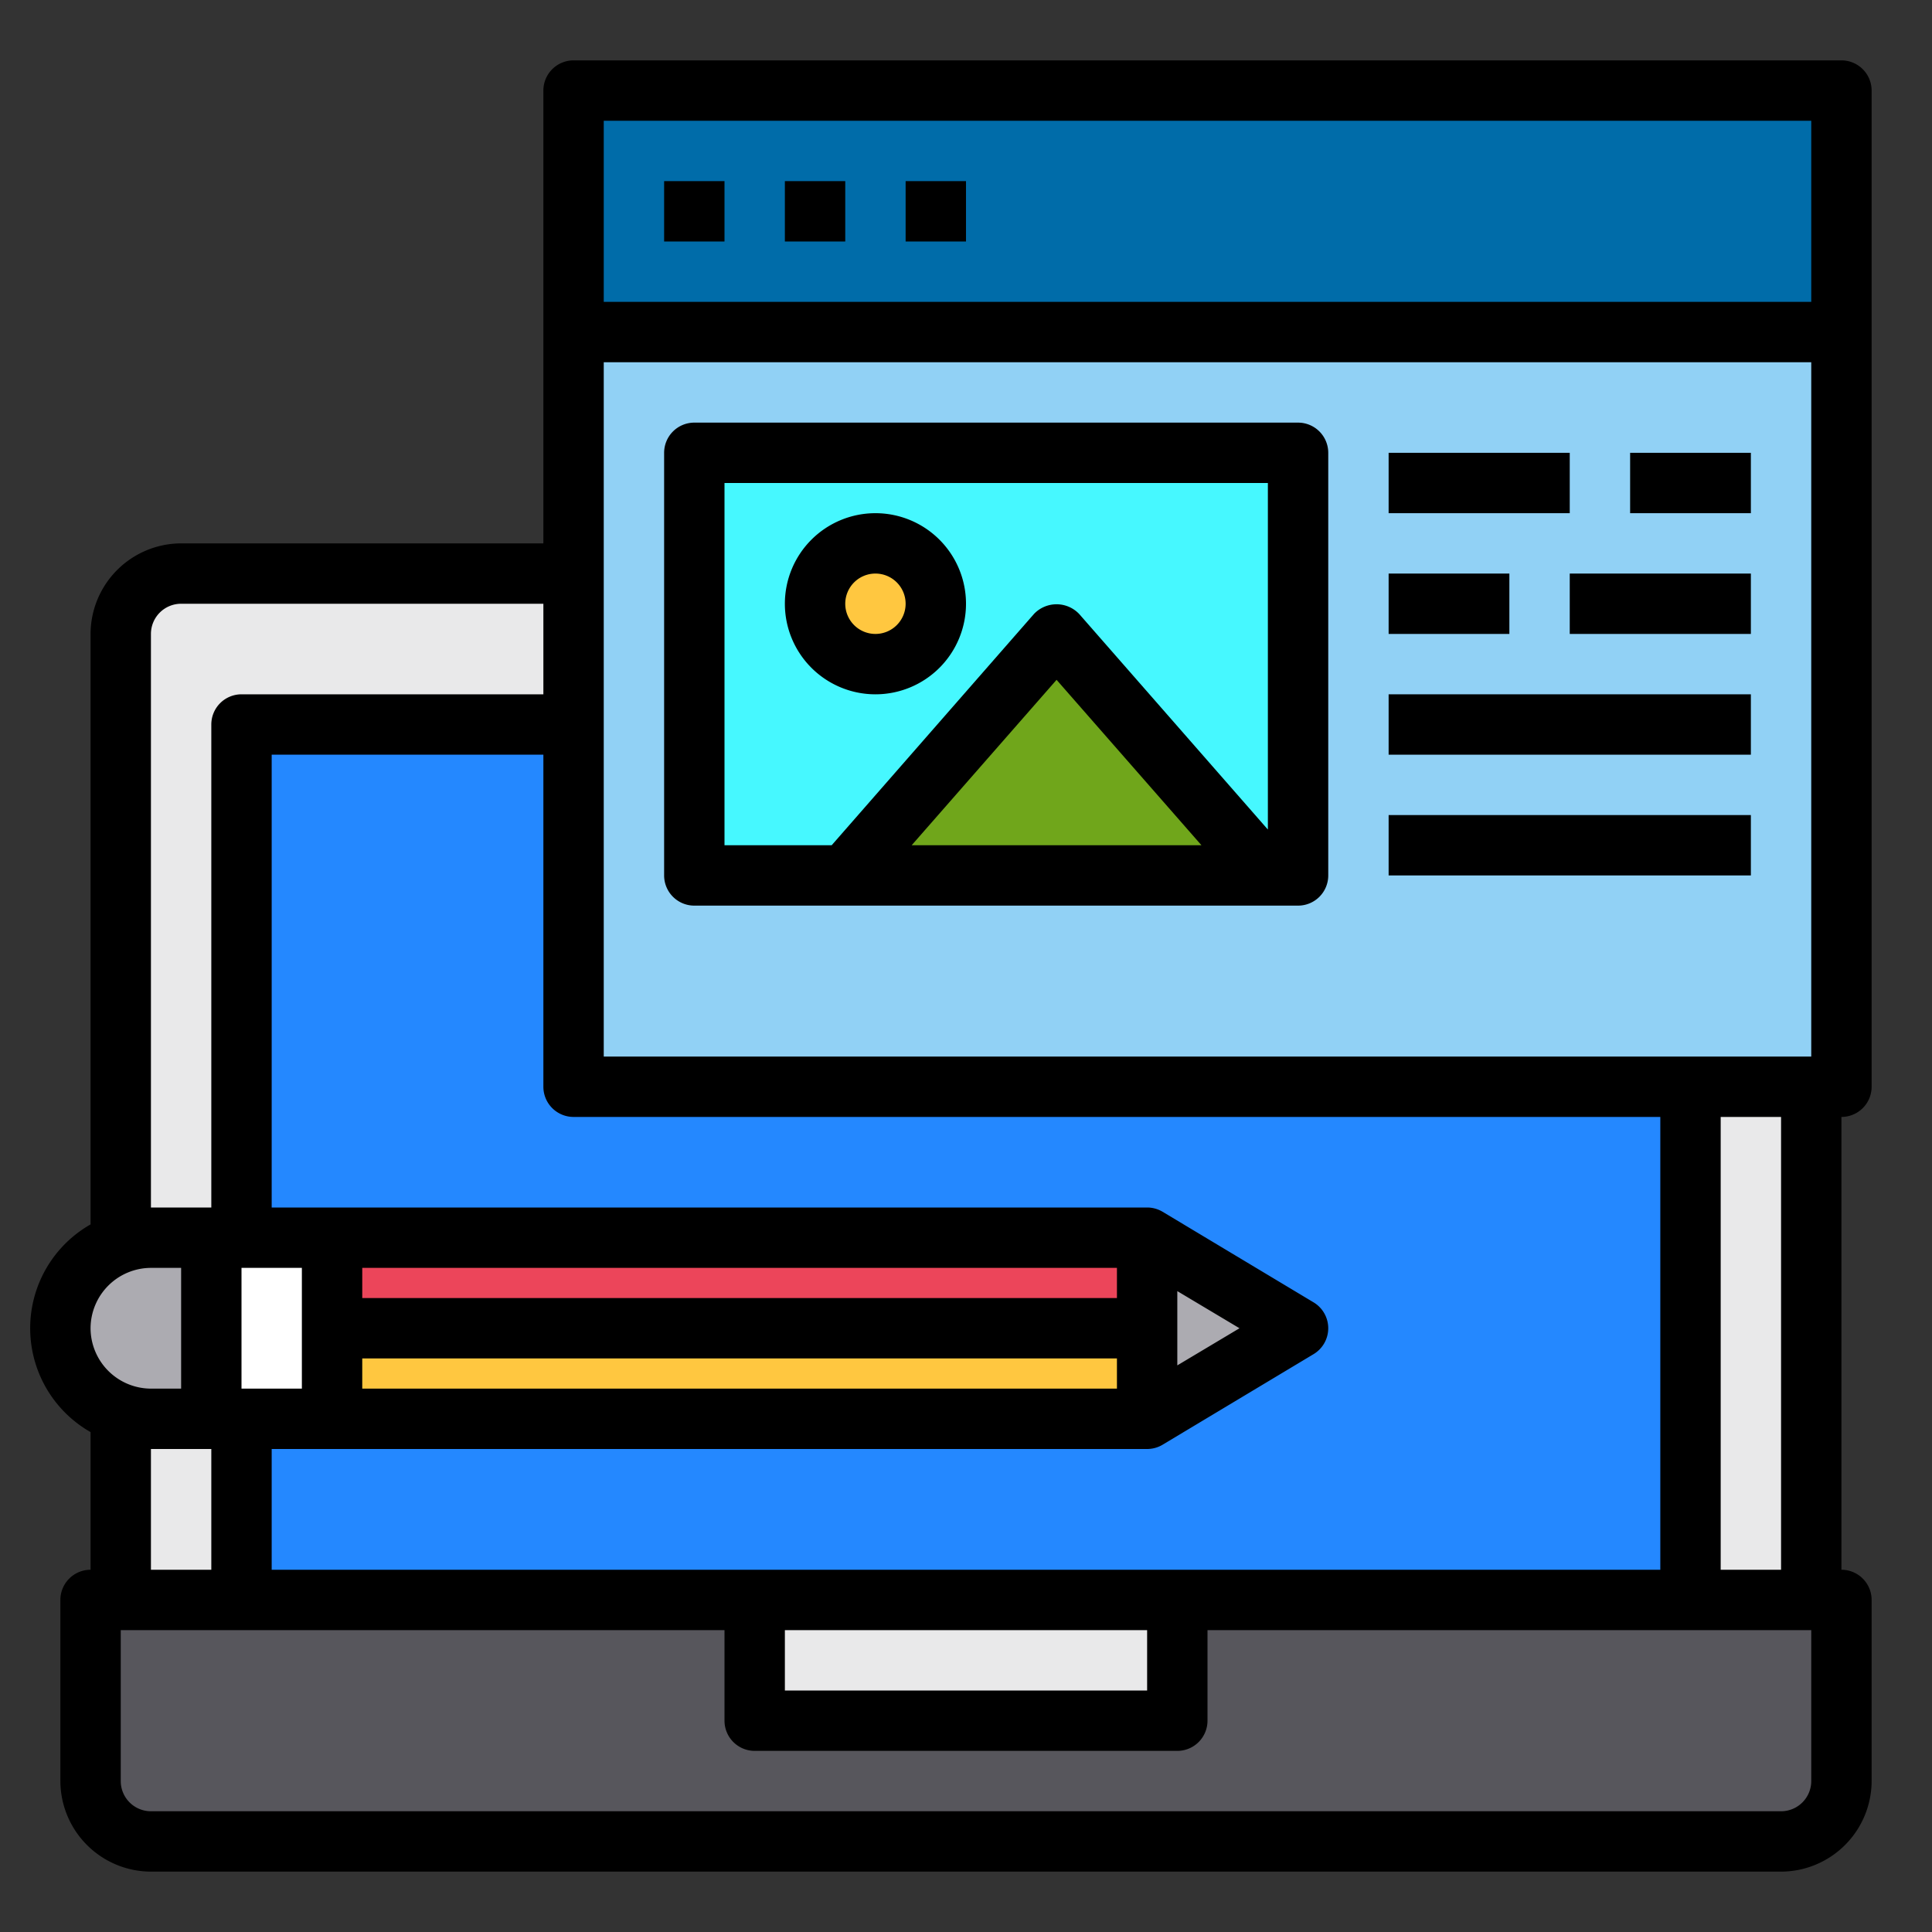 <svg id="Digital_content" height="512" viewBox="0 0 64 64" width="512" xmlns="http://www.w3.org/2000/svg" data-name="Digital content"><rect x="0" y="0" width="64" height="64" fill="#333333" stroke="none"/><path d="m59 61h-54a2 2 0 0 1 -2-2v-6h58v6a2 2 0 0 1 -2 2z" fill="#57565c"/><path d="m25 53h14v4h-14z" fill="#e9e9ea"/><path d="m6 19h52a2 2 0 0 1 2 2v32a0 0 0 0 1 0 0h-56a0 0 0 0 1 0 0v-32a2 2 0 0 1 2-2z" fill="#e9e9ea"/><path d="m8 24h48v29h-48z" fill="#2488ff"/><path d="m19 3h42v33h-42z" fill="#91d1f5"/><path d="m23 15h20v14h-20z" fill="#46f8ff"/><circle cx="29" cy="20" fill="#ffc740" r="2"/><path d="m28 29 7-8 7 8z" fill="#70a61b"/><path d="m19 3h42v8h-42z" fill="none"/><path d="m19 3h42v8h-42z" fill="#006ca9"/><path d="m38 47h-33a3 3 0 0 1 -3-3 3 3 0 0 1 3-3h33l5 3z" fill="#acabb1"/><path d="m7 41h4v6h-4z" fill="#fff"/><path d="m11 41h27v3h-27z" fill="#ec455a"/><path d="m11 44h27v3h-27z" fill="#ffc740"/><path d="m29 23a3 3 0 1 0 -3-3 3 3 0 0 0 3 3zm0-4a1 1 0 1 1 -1 1 1 1 0 0 1 1-1z"/><path d="m62 36v-33a1 1 0 0 0 -1-1h-42a1 1 0 0 0 -1 1v15h-12a3.009 3.009 0 0 0 -3 3v19.56a3.958 3.958 0 0 0 0 6.88v4.56a1 1 0 0 0 -1 1v6a3.009 3.009 0 0 0 3 3h54a3.009 3.009 0 0 0 3-3v-6a1 1 0 0 0 -1-1v-15a1 1 0 0 0 1-1zm-43 1h36v15h-46v-4h29a1 1 0 0 0 .51-.14l5-3a1 1 0 0 0 0-1.72l-5-3a1 1 0 0 0 -.51-.14h-29v-15h9v11a1 1 0 0 0 1 1zm19 17v2h-12v-2zm-30-8v-4h2v4zm29-1v1h-25v-1zm-25-2v-1h25v1zm27 2.23v-2.46l2.06 1.23zm-34-24.23a1 1 0 0 1 1-1h12v3h-10a1 1 0 0 0 -1 1v16h-2zm-2 23a2.006 2.006 0 0 1 2-2h1v4h-1a2.006 2.006 0 0 1 -2-2zm4 4v4h-2v-4zm53 11a1 1 0 0 1 -1 1h-54a1 1 0 0 1 -1-1v-5h20v3a1 1 0 0 0 1 1h14a1 1 0 0 0 1-1v-3h20zm-3-7v-15h2v15zm3-17h-40v-23h40zm0-25h-40v-6h40z"/><path d="m43 14h-20a1 1 0 0 0 -1 1v14a1 1 0 0 0 1 1h20a1 1 0 0 0 1-1v-14a1 1 0 0 0 -1-1zm-12.8 14 4.8-5.48 4.8 5.48zm11.8-.52-6.25-7.14a1.033 1.033 0 0 0 -1.5 0l-6.7 7.66h-3.55v-12h18z"/><path d="m22 6h2v2h-2z"/><path d="m26 6h2v2h-2z"/><path d="m30 6h2v2h-2z"/><path d="m46 15h6v2h-6z"/><path d="m46 19h4v2h-4z"/><path d="m52 19h6v2h-6z"/><path d="m46 23h12v2h-12z"/><path d="m46 27h12v2h-12z"/><path d="m54 15h4v2h-4z"/></svg>